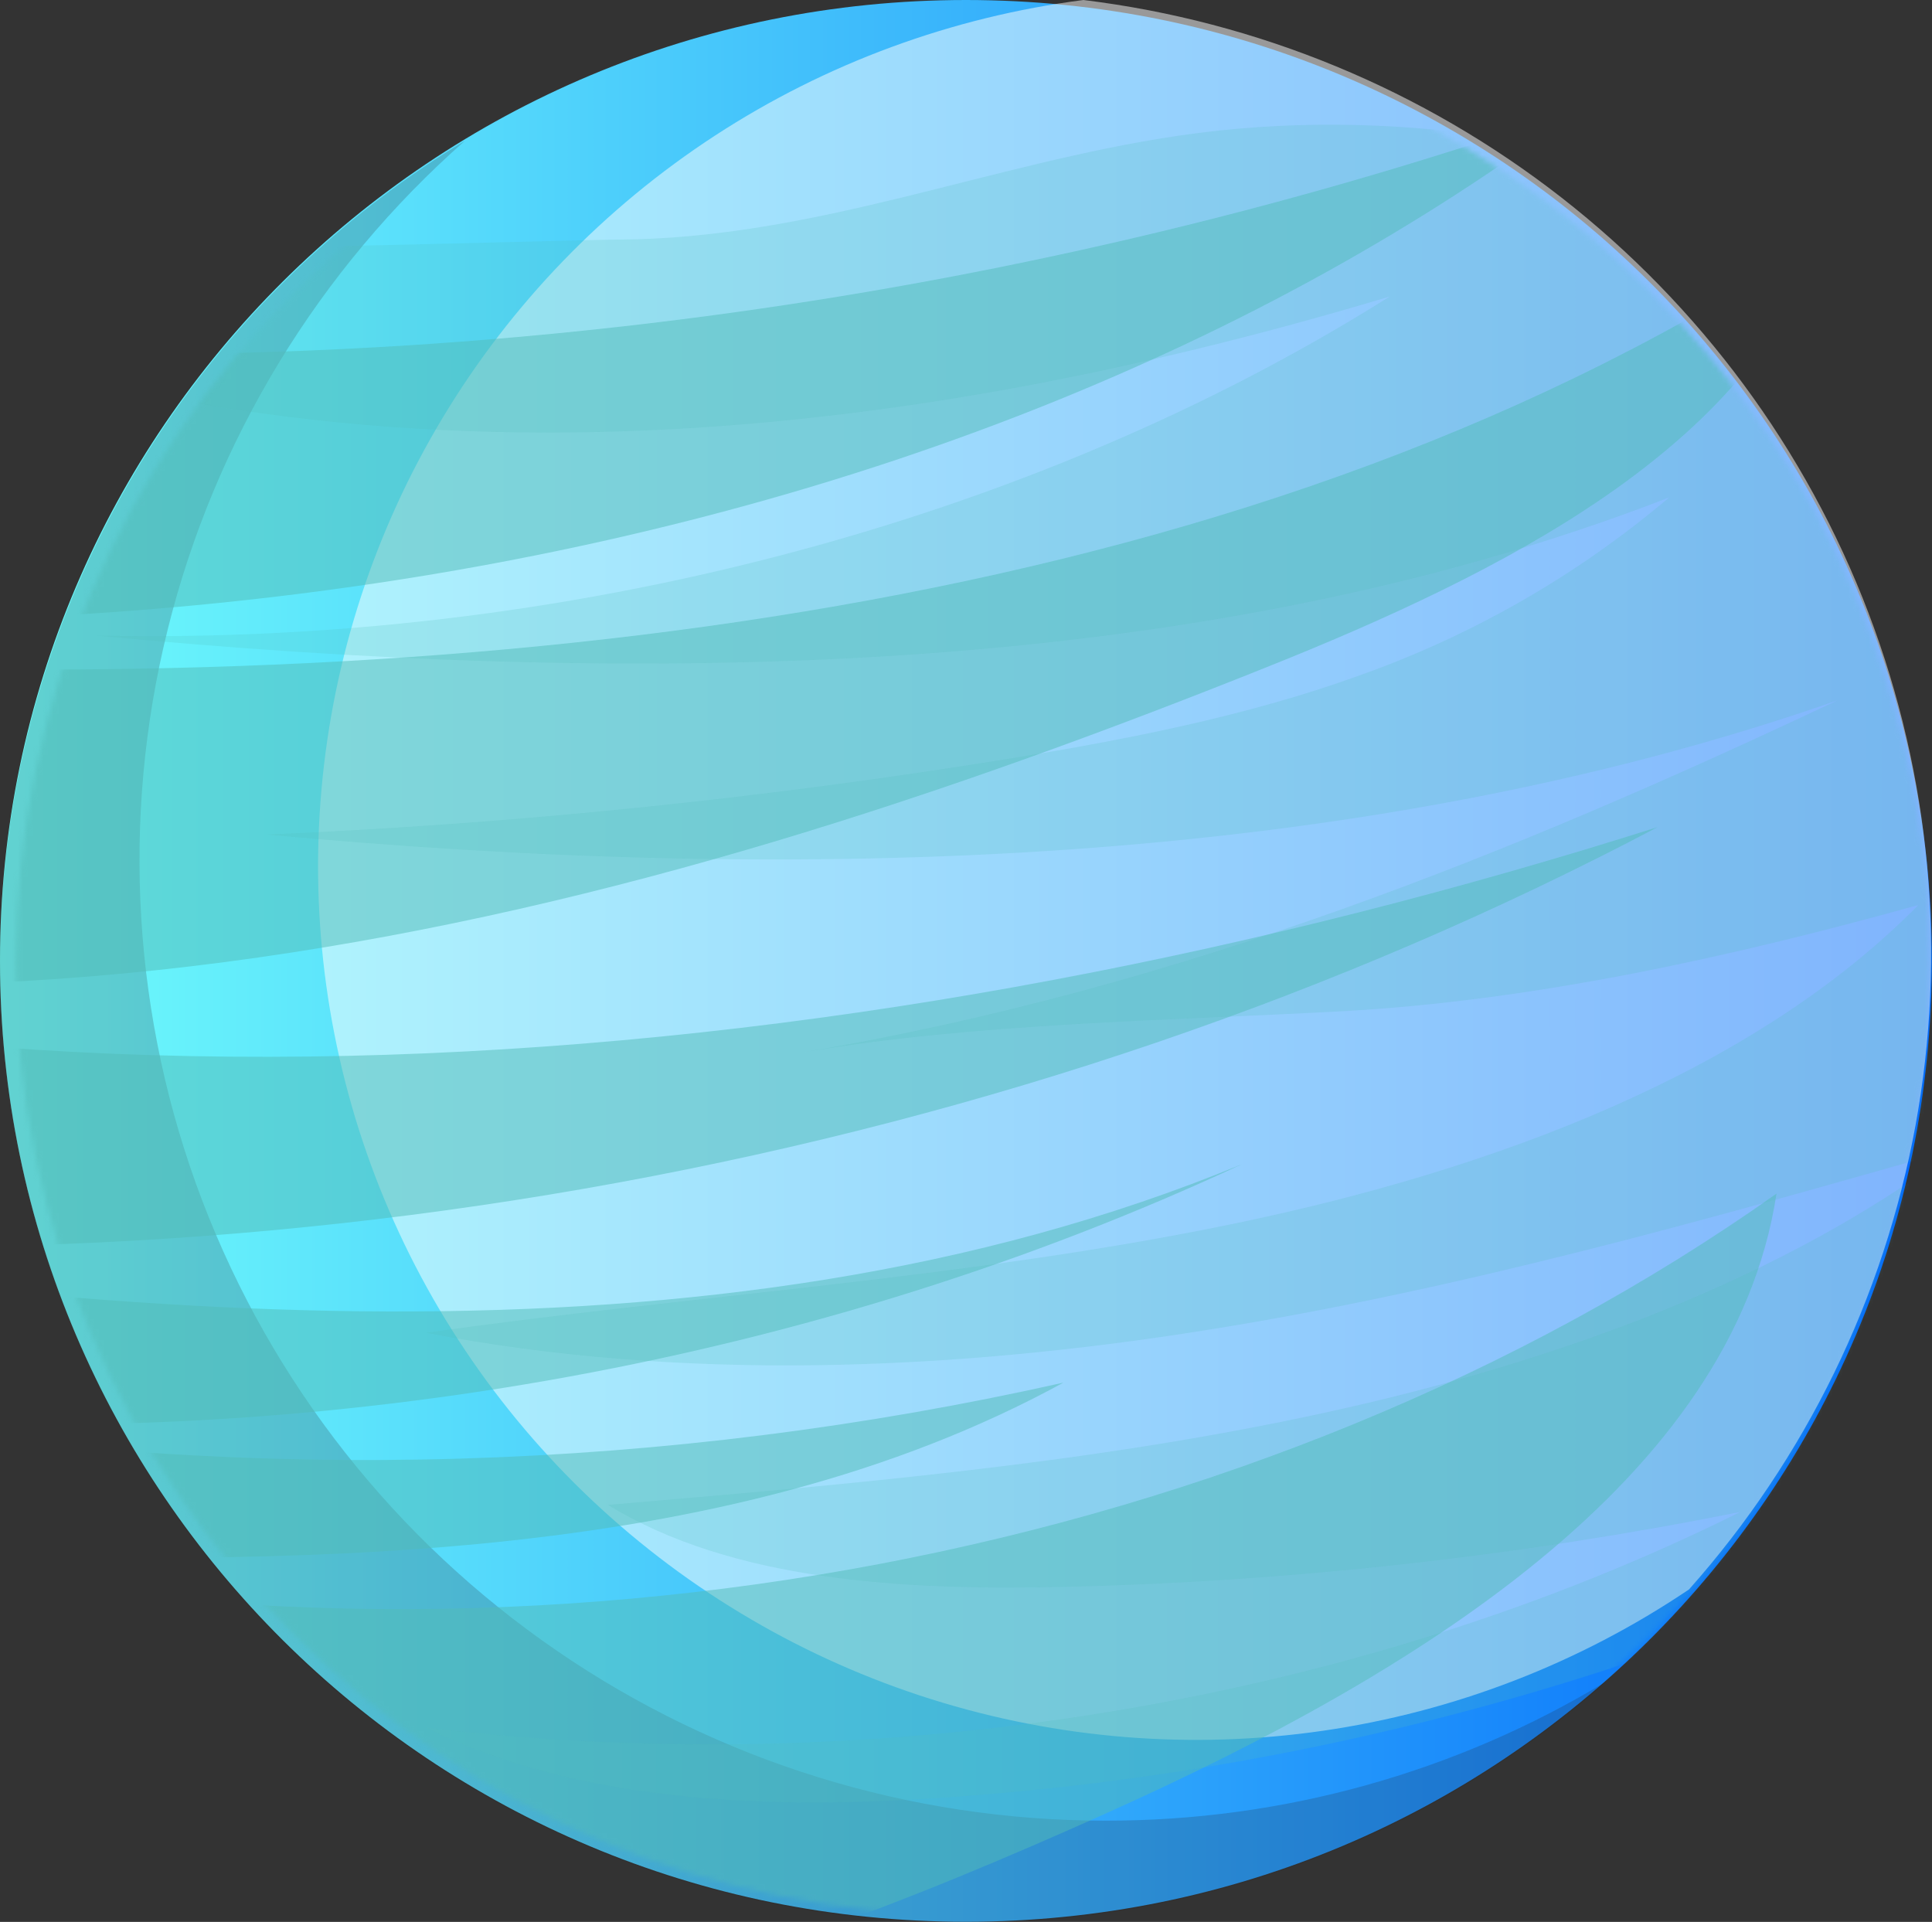 <svg width="380" height="378" viewBox="0 0 380 378" fill="none" xmlns="http://www.w3.org/2000/svg">
<rect x="0" y="0" width="380" height="378" fill="#333333" stroke="none"/>
<g clip-path="url(#clip0_4_25)">
<path d="M189.988 377.976C294.915 377.976 379.976 293.363 379.976 188.988C379.976 84.613 294.915 0 189.988 0C85.061 0 0 84.613 0 188.988C0 293.363 85.061 377.976 189.988 377.976Z" fill="url(#paint0_linear_4_25)"/>
<g style="mix-blend-mode:multiply" opacity="0.2">
<path d="M217.426 358.093C178.869 358.1 141.223 346.436 109.491 324.65C77.759 302.864 53.442 271.989 39.773 236.126C26.105 200.264 23.73 161.113 32.967 123.876C42.203 86.639 62.612 53.08 91.482 27.658C68.915 41.269 49.446 59.408 34.317 80.919C19.188 102.43 8.73 126.84 3.61 152.593C-1.51 178.347 -1.18 204.879 4.579 230.499C10.338 256.119 21.401 280.264 37.061 301.395C52.72 322.527 72.635 340.181 95.533 353.232C118.432 366.284 143.813 374.446 170.059 377.199C196.305 379.953 222.84 377.237 247.972 369.224C273.104 361.211 296.282 348.078 316.029 330.661C286.323 348.652 252.204 358.144 217.426 358.093Z" fill="#222226"/>
</g>
<g style="mix-blend-mode:overlay" opacity="0.5">
<path d="M332.211 312.607C355.121 286.825 370.516 255.308 376.734 221.458C382.953 187.609 379.759 152.713 367.497 120.537C355.236 88.362 334.373 60.129 307.159 38.886C279.946 17.643 247.417 4.197 213.084 3.05176e-05C187.219 3.335 162.45 12.453 140.634 26.669C118.819 40.886 100.522 59.832 87.118 82.087C73.715 104.341 65.551 129.327 63.24 155.168C60.929 181.009 64.531 207.035 73.776 231.294C83.02 255.552 97.667 277.414 116.618 295.238C135.569 313.061 158.331 326.385 183.197 334.209C208.063 342.033 234.388 344.153 260.195 340.412C286.003 336.671 310.624 327.165 332.211 312.607Z" fill="white"/>
</g>
<mask id="mask0_4_25" style="mask-type:alpha" maskUnits="userSpaceOnUse" x="3" y="2" width="377" height="375">
<ellipse cx="191.306" cy="189.511" rx="188.186" ry="187.195" fill="white"/>
</mask>
<g mask="url(#mask0_4_25)">
<g style="mix-blend-mode:multiply" opacity="0.5">
<path d="M-27.31 68.101C87.342 75.031 202.232 59.138 310.633 21.353C184.099 116.343 -2.824 141.285 -167.971 108.411C-128.421 125.446 -82.809 129.244 -38.391 130.849C100.758 135.901 248.969 119.599 357.998 46.821C344.446 88.134 295.163 112.815 249.087 131.243C185.808 156.578 119.908 178.445 50.79 188.325C-18.329 198.205 -91.147 195.591 -156.023 173.302C-5.012 228.864 171.813 211.6 326.052 162.669C200.777 228.848 47.648 256.978 -99.089 240.765C15.513 259.037 139.566 272.223 244.238 228.991C161.567 267.54 65.254 285.149 -29.017 278.988C50.092 291.893 130.961 289.501 209.159 271.941C141.999 308.666 56.19 307.727 -23.91 305.519C104.33 333.757 248.053 306.512 349.418 234.765C340.807 291.339 277.694 329.613 217.816 356.531C178.842 374.051 138.315 389.975 95.084 397.704C21.787 410.802 -58.604 398.314 -118.252 360.234C-177.901 322.154 -214.185 258.041 -206.329 195.464C-201.089 153.671 -181.971 93.506 -132.529 75.414C-95.855 61.993 -65.378 65.813 -27.31 68.101Z" fill="#51BCB7"/>
</g>
<g style="mix-blend-mode:multiply" opacity="0.2">
<path d="M353.614 41.183C313.947 28.572 274.367 20.407 231.78 26.694C194.56 32.191 160.149 46.933 121.588 47.123C107.836 47.191 -48.505 52.538 -47.893 45.812C-48.304 50.386 -42.662 53.794 -37.534 56.176C8.461 77.416 63.186 86.104 116.876 84.983C170.567 83.863 223.333 73.318 273.344 58.319C202.593 102.899 110.419 127.046 18.866 125.001C123.463 134.969 234.326 134.37 328.332 97.821C310.328 113.079 289.675 124.949 267.387 132.848C244.929 140.983 220.617 145.664 196.306 149.566C148.69 157.205 100.665 162.072 52.477 164.141C156.66 173.845 265.926 171.095 361.433 137.741C297.365 168.003 232.327 194.318 158.171 206.947C191.656 201.243 229.803 200.737 263.667 198.91C301.978 196.85 341.407 187.994 377.32 177.996C345.025 210.843 294.022 230.087 242.22 240.776C190.417 251.465 136.557 254.676 83.793 262.136C133.844 271.788 186.75 269.666 237.273 261.605C287.797 253.544 336.389 239.714 384.759 225.934C350.75 251.561 306.334 267.868 260.479 277.875C214.624 287.883 166.967 291.956 119.57 295.987C144.111 311.029 177.982 312.85 209.393 312.107C254.043 311.066 298.514 306.135 342.297 297.371C266.776 335.01 172.915 350.427 83.908 339.821C114.417 354.955 153.216 356.091 189.379 353.282C247.765 348.905 305.044 335.109 358.968 312.438C383.715 301.878 407.403 289.289 425.773 272.767C441.85 258.099 454.575 240.178 463.092 220.212C482.247 176.467 480.672 124.547 443.514 88.249C420.849 66.138 387.518 51.955 353.614 41.183Z" fill="#51BCB7"/>
</g>
</g>
</g>
<defs>
<linearGradient id="paint0_linear_4_25" x1="0" y1="188.988" x2="379.976" y2="188.988" gradientUnits="userSpaceOnUse">
<stop stop-color="#71FFFB"/>
<stop offset="0.997" stop-color="#0068FB"/>
</linearGradient>
<clipPath id="clip0_4_25">
<rect width="380" height="378" fill="white"/>
</clipPath>
</defs>
</svg>
